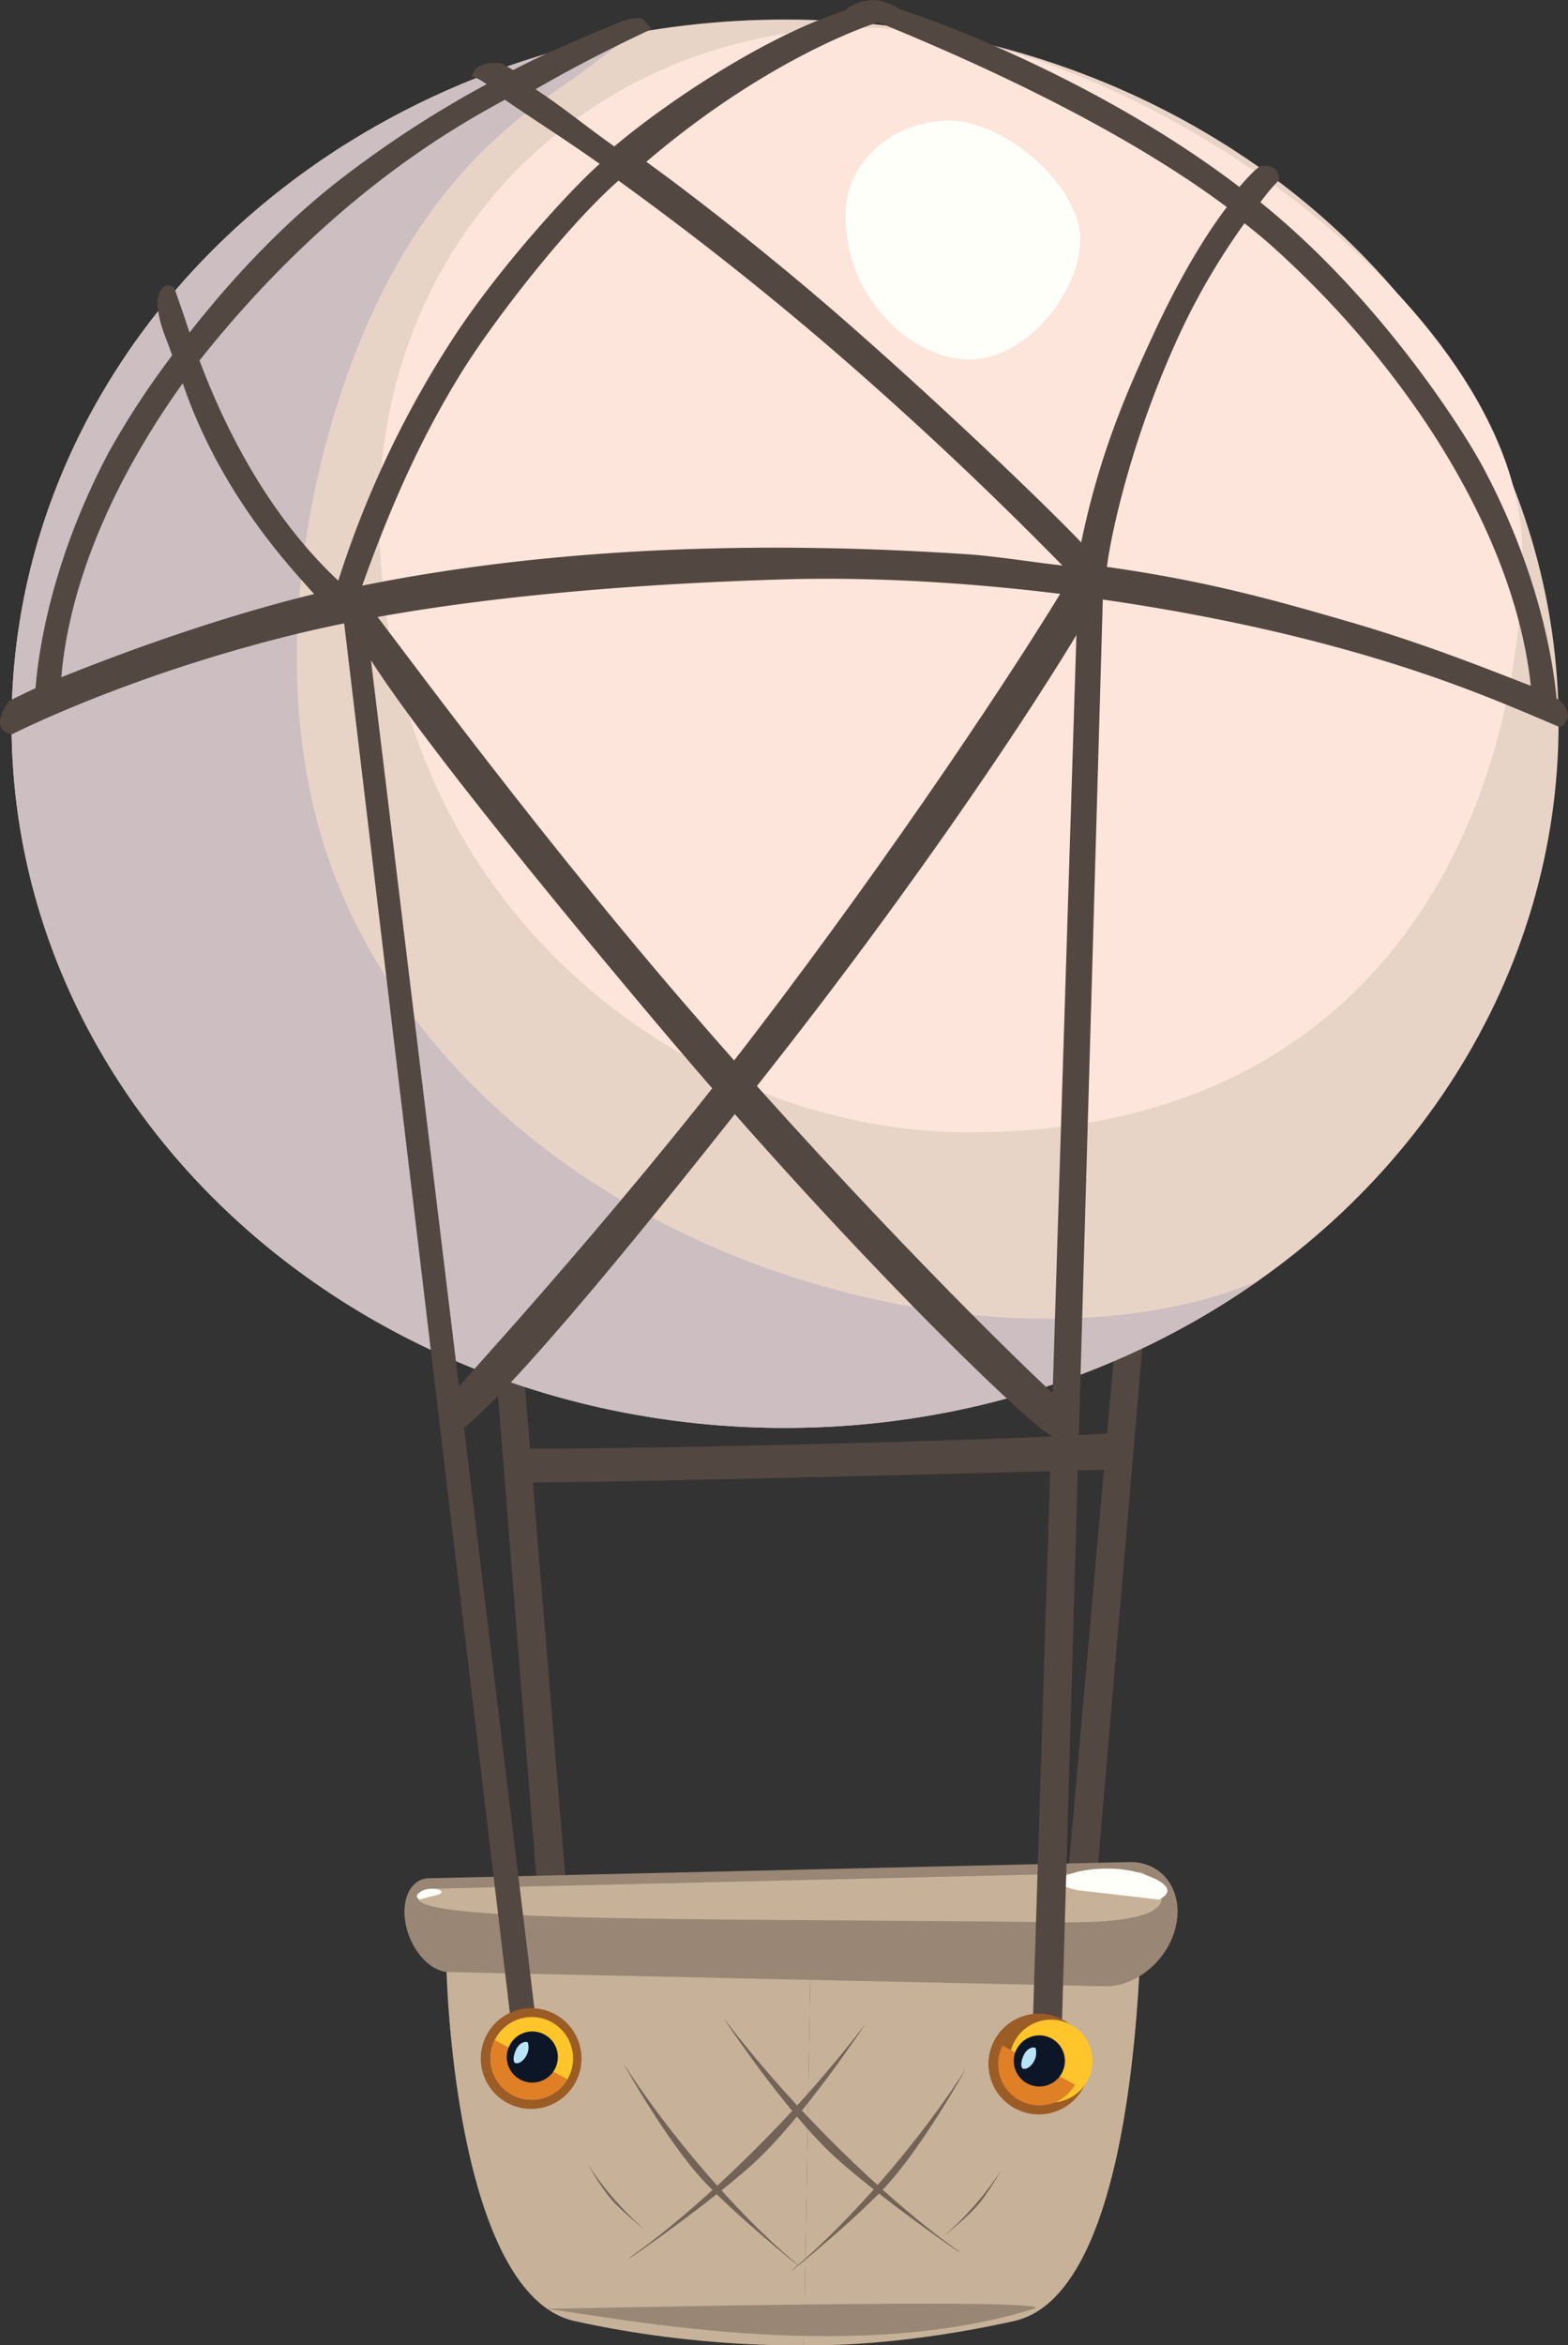 <svg id="Layer_1" data-name="Layer 1" xmlns="http://www.w3.org/2000/svg" viewBox="0 0 523.13 782"><rect x="0" y="0" width="523.13" height="782" fill="#333333" stroke="none"/><defs><style>.cls-1{fill:#534741;}.cls-2{fill:#c7b299;}.cls-3{fill:#998675;}.cls-4{fill:#fffffa;}.cls-5{fill:#e8d4c7;}.cls-6{fill:#fde5db;}.cls-7{fill:#cdbec2;}.cls-8{fill:#9c5c26;}.cls-9{fill:#ffc52a;}.cls-10{fill:#df8027;}.cls-11{fill:#0d1627;}.cls-12{fill:#b9e4f7;}.cls-13{fill:#736357;}</style></defs><title>balloon</title><g id="_1" data-name="1"><polygon class="cls-1" points="145.2 202.28 187.05 728.18 196.82 725.39 153.57 200.89 145.2 202.28"/><polygon class="cls-1" points="394.41 195.14 347.87 720.64 357.96 719.52 402.89 195.16 394.41 195.14"/><path class="cls-2" d="M284.19,655c-1.13.39.59,118.7,42.67,128s76.49,8,76.49,8l2.37-136Z" transform="translate(-135.14 -9)"/><path class="cls-2" d="M516.08,655c-1.13.39-.59,118.7-42.67,128s-70.07,8-70.07,8l2.37-136Z" transform="translate(-135.14 -9)"/><path class="cls-3" d="M317.15,778.95c18.64,1.77,99.57,19.5,162.79,0C492.75,775,317.15,778.95,317.15,778.95Z" transform="translate(-135.14 -9)"/><path class="cls-3" d="M503.74,671.35l-219-4.74c-5.9-.13-12.18-6.87-14.09-15.2h0c-2-8.59,1.34-15.93,7.52-16.08l233.63-5.4c11.26-.26,18.36,9.61,15.63,21.48h0C524.81,662.79,514.09,671.57,503.74,671.35Z" transform="translate(-135.14 -9)"/><path class="cls-2" d="M278.15,638.86c-24.67,11.78,81.9,9.6,211.26,11.14,53.29.64,26.67-16.72,26.67-16.72Z" transform="translate(-135.14 -9)"/><path class="cls-4" d="M494.54,639.3c-16.23-3.33,6.68-10.41,21.45-5.54,15.1,5,5.76,8.67,5.76,8.67l-27.22-3.13Z" transform="translate(-135.14 -9)"/><path class="cls-4" d="M281.38,640.78c3.57-1.39-2.54-2.94-5.63-1.13s-.59,2.73-.59,2.73l6.22-1.6Z" transform="translate(-135.14 -9)"/><ellipse class="cls-5" cx="261.92" cy="241.34" rx="258.07" ry="234.82"/><path class="cls-6" d="M643,193.15c0,81.3-42.78,194.36-186,193.43-89.35-.58-192.78-71.17-195.29-201.8C259.88,88.06,333.28,18.31,422.63,18.31S643,111.85,643,193.15Z" transform="translate(-135.14 -9)"/><path class="cls-4" d="M495.54,88.87c0,17.41-17.91,40-37,40s-41.23-20.12-41.33-48.1c-.06-17.41,15.51-31.53,34.65-31.53S495.54,71.45,495.54,88.87Z" transform="translate(-135.14 -9)"/><path class="cls-7" d="M251.51,312.19c-31.72-67.85-14.37-151.2,8.37-199.94,25.26-54.14,58.73-70.56,72.59-81.48,4.69-3.69,9.79-7.39,15.19-10.93C228.77,40.81,139,136,139,250.34,139,380,254.53,485.16,397.05,485.16c59.41,0,114.12-18.28,157.74-49C469.13,472.14,307.1,431.08,251.51,312.19Z" transform="translate(-135.14 -9)"/><path class="cls-1" d="M655.58,242.67s1.45.61-1.12-.73c-1.2-12.82-5.9-41.94-24.24-76.58-7.18-13.55-35.31-57.38-74.58-88.91A67.69,67.69,0,0,1,561.89,69s.35-5.35-5.58-4.65c0,0-.68-1.2-7.67,7C505.8,38.68,455.08,18.49,435.53,12.15c0,0-4.45-2.91-8.72-3.14a15.5,15.5,0,0,0-9.42,3.14l.37.14c-25.36,7.88-58.45,29.36-77.67,45.54-9.84-6.93-16.82-12.9-26.27-19.06,19.28-11.23,38.59-20,38.59-20s-2.41-3.65-3.72-3.72c-4.42-.23-9.07,2.32-9.07,2.32s-20,8-33.28,15c-1.82-1.16-1.89-1-3.68-2.16,0,0-8.49-1.86-10.23,4.42,0,0,.88-.48,5.09,2.44a356,356,0,0,0-51.35,33.71C227.31,85.85,211,103.8,198.38,119.89c-4.22-12.74-5.22-15.09-5.22-15.09-5.23-3.14-5.58,5.93-5.58,5.93,1.1,7.69,2.4,9.22,5,16.77a278.68,278.68,0,0,0-21.13,32.27C152,196.49,147.88,227,147,238.49c-2.53,1.12-6.21,3-8.72,4.18,0,0-7.67,9.76.93,11.16,0,0,38.87-19.84,95.09-33.48,44.2-10.72,102-16.32,161.82-18.13,58.5-1.78,127.44,7.31,181.34,21.62,35.24,9.36,56.67,18.49,78.12,27.67C655.58,251.5,661.63,248.48,655.58,242.67ZM559,90.62c26.24,23.41,49.21,51.72,65,81.17,11.74,21.85,19.55,44.32,21.86,65.9-14.23-5.48-35.18-14-61.2-21.52-23.49-6.81-46.55-13.39-80.21-18.13.83-7.42,6.61-38.17,22.55-73.93a229,229,0,0,1,23.34-40.67C553.36,85.81,556.27,88.2,559,90.62ZM428.13,16.42C450.88,25.73,505,48.58,544.45,78.06c-7.32,9.58-16,24-24.49,42.41-8.77,18.94-17.91,39.55-24.11,69.42-8-8.59-42.34-42-78.82-73.93-28.37-24.82-56.27-45.86-66.26-53C387.55,31.56,419.6,19.14,428.13,16.42ZM303.59,42.26c8.22,5.73,20.11,13.21,31.62,21.39-9.07,7.9-33.28,34.28-48.59,57.66A333.4,333.4,0,0,0,248,202.64c-23.63-22.14-38.09-51.52-46.3-73.43C244.77,75,286.23,51.68,303.59,42.26Zm-148,192.61c1.91-22.41,9.86-45.88,22.1-68.66a271.34,271.34,0,0,1,18.42-29.41c12.66,37.28,36.51,62,43.82,70.3C211.29,214.07,180.73,224.72,155.54,234.87Zm100.39-30.56c11.51-32.3,22.19-53.42,33-70.91C299,117.08,323.58,85,341.49,69.23a1069.52,1069.52,0,0,1,86.44,69.55c30.33,27,52.2,49.21,61.66,58.79-9.38-1-21.27-3-31.39-3.72C400.91,190,327.49,189.83,255.93,204.31Z" transform="translate(-135.14 -9)"/><path class="cls-1" d="M248.72,206.46,307.48,699a6.35,6.35,0,0,1,4.17-1.33,8.34,8.34,0,0,1,4.27,1.63L256,205.24Z" transform="translate(-135.14 -9)"/><path class="cls-1" d="M494.86,201.78,479.09,703.92a7.71,7.71,0,0,1,5.09-1.29c3.36.55,4.66,1.69,4.66,1.69l14.45-503Z" transform="translate(-135.14 -9)"/><circle class="cls-8" cx="312.38" cy="695.42" r="16.8" transform="translate(-320.83 109.26) rotate(-16.6)"/><circle class="cls-9" cx="312.6" cy="695.35" r="13.78" transform="translate(-320.81 109.33) rotate(-16.6)"/><path class="cls-10" d="M300.27,689.3a13.73,13.73,0,0,0,24.15,13.05Z" transform="translate(-135.14 -9)"/><circle class="cls-11" cx="312.77" cy="694.91" r="8.53" transform="translate(-320.67 109.35) rotate(-16.6)"/><path class="cls-12" d="M307.26,697c1.56.21,3.18-1.51,3.86-3.33a6.16,6.16,0,0,0,.18-3.45c-.16-.55-2.08-.52-3.39,1.25S305.86,696.85,307.26,697Z" transform="translate(-135.14 -9)"/><circle class="cls-8" cx="481.75" cy="697.24" r="16.8" transform="translate(-314.29 157.73) rotate(-16.6)"/><circle class="cls-9" cx="481.98" cy="697.17" r="13.78" transform="matrix(0.96, -0.29, 0.29, 0.96, -314.25, 157.79)"/><path class="cls-10" d="M469.64,691.13a13.73,13.73,0,0,0,24.15,13.05Z" transform="translate(-135.14 -9)"/><circle class="cls-11" cx="481.93" cy="696.21" r="8.53" transform="translate(-313.99 157.74) rotate(-16.6)"/><path class="cls-12" d="M476.63,698.86c1.56.21,3.18-1.51,3.86-3.33a6.16,6.16,0,0,0,.18-3.45c-.16-.55-2.08-.52-3.39,1.25S475.23,698.67,476.63,698.86Z" transform="translate(-135.14 -9)"/><path class="cls-1" d="M258,210.82c1.18.53,50,68.38,104.62,131.82,48.66,56.57,101.13,110.2,127.64,134.61,0,0,6.28,10-4.18,10.46-3.62.16-64.87-57.89-131.82-137.4-47.18-56-93.57-113.78-101.83-132.52C252.44,217.79,245.88,205.43,258,210.82Z" transform="translate(-135.14 -9)"/><path class="cls-1" d="M308.42,503.36q.18-2.65.41-5.29c-.11,2,.6-3.57.93-6.06,21.23.54,163-2.44,200.72-5.38-.87,4.08-1.8,8.21-2.74,12.38C507.74,499,330.28,503.78,308.42,503.36Z" transform="translate(-135.14 -9)"/><path class="cls-1" d="M283.13,477.26c.27-1.27,53.68-57.95,104.5-124.44,45.31-59.29,87-121.7,105.38-152.67,0,0,8.49-8.2,11.1,1.94.9,3.51-43.26,75.42-107.24,157.34-45.09,57.73-92,115-108.65,127C288.21,486.41,280.36,490.24,283.13,477.26Z" transform="translate(-135.14 -9)"/></g><path class="cls-13" d="M457.41,698.87c-20.89,32.24-45.26,56.25-55.3,64.77-12.28,10.42,15.4-11.59,28.05-25S457.41,698.87,457.41,698.87Z" transform="translate(-135.14 -9)"/><path class="cls-13" d="M424,683.71c-29.11,38.19-61.78,65.78-75.11,75.44-16.31,11.82,20.29-13,37.35-28.47S424,683.71,424,683.71Z" transform="translate(-135.14 -9)"/><path class="cls-13" d="M469.2,732.61a104.93,104.93,0,0,1-18,21c-4,3.39,5-3.77,9.12-8.12S469.2,732.61,469.2,732.61Z" transform="translate(-135.14 -9)"/><path class="cls-13" d="M342.94,696.82c20.89,32.24,45.26,56.25,55.3,64.77,12.28,10.42-15.4-11.59-28.05-25S342.94,696.82,342.94,696.82Z" transform="translate(-135.14 -9)"/><path class="cls-13" d="M376.31,681.65c29.11,38.19,61.78,65.78,75.11,75.44,16.31,11.82-20.29-13-37.35-28.47S376.31,681.65,376.31,681.65Z" transform="translate(-135.14 -9)"/><path class="cls-13" d="M331.15,730.56a104.93,104.93,0,0,0,18,21c4,3.39-5-3.77-9.12-8.12S331.15,730.56,331.15,730.56Z" transform="translate(-135.14 -9)"/></svg>